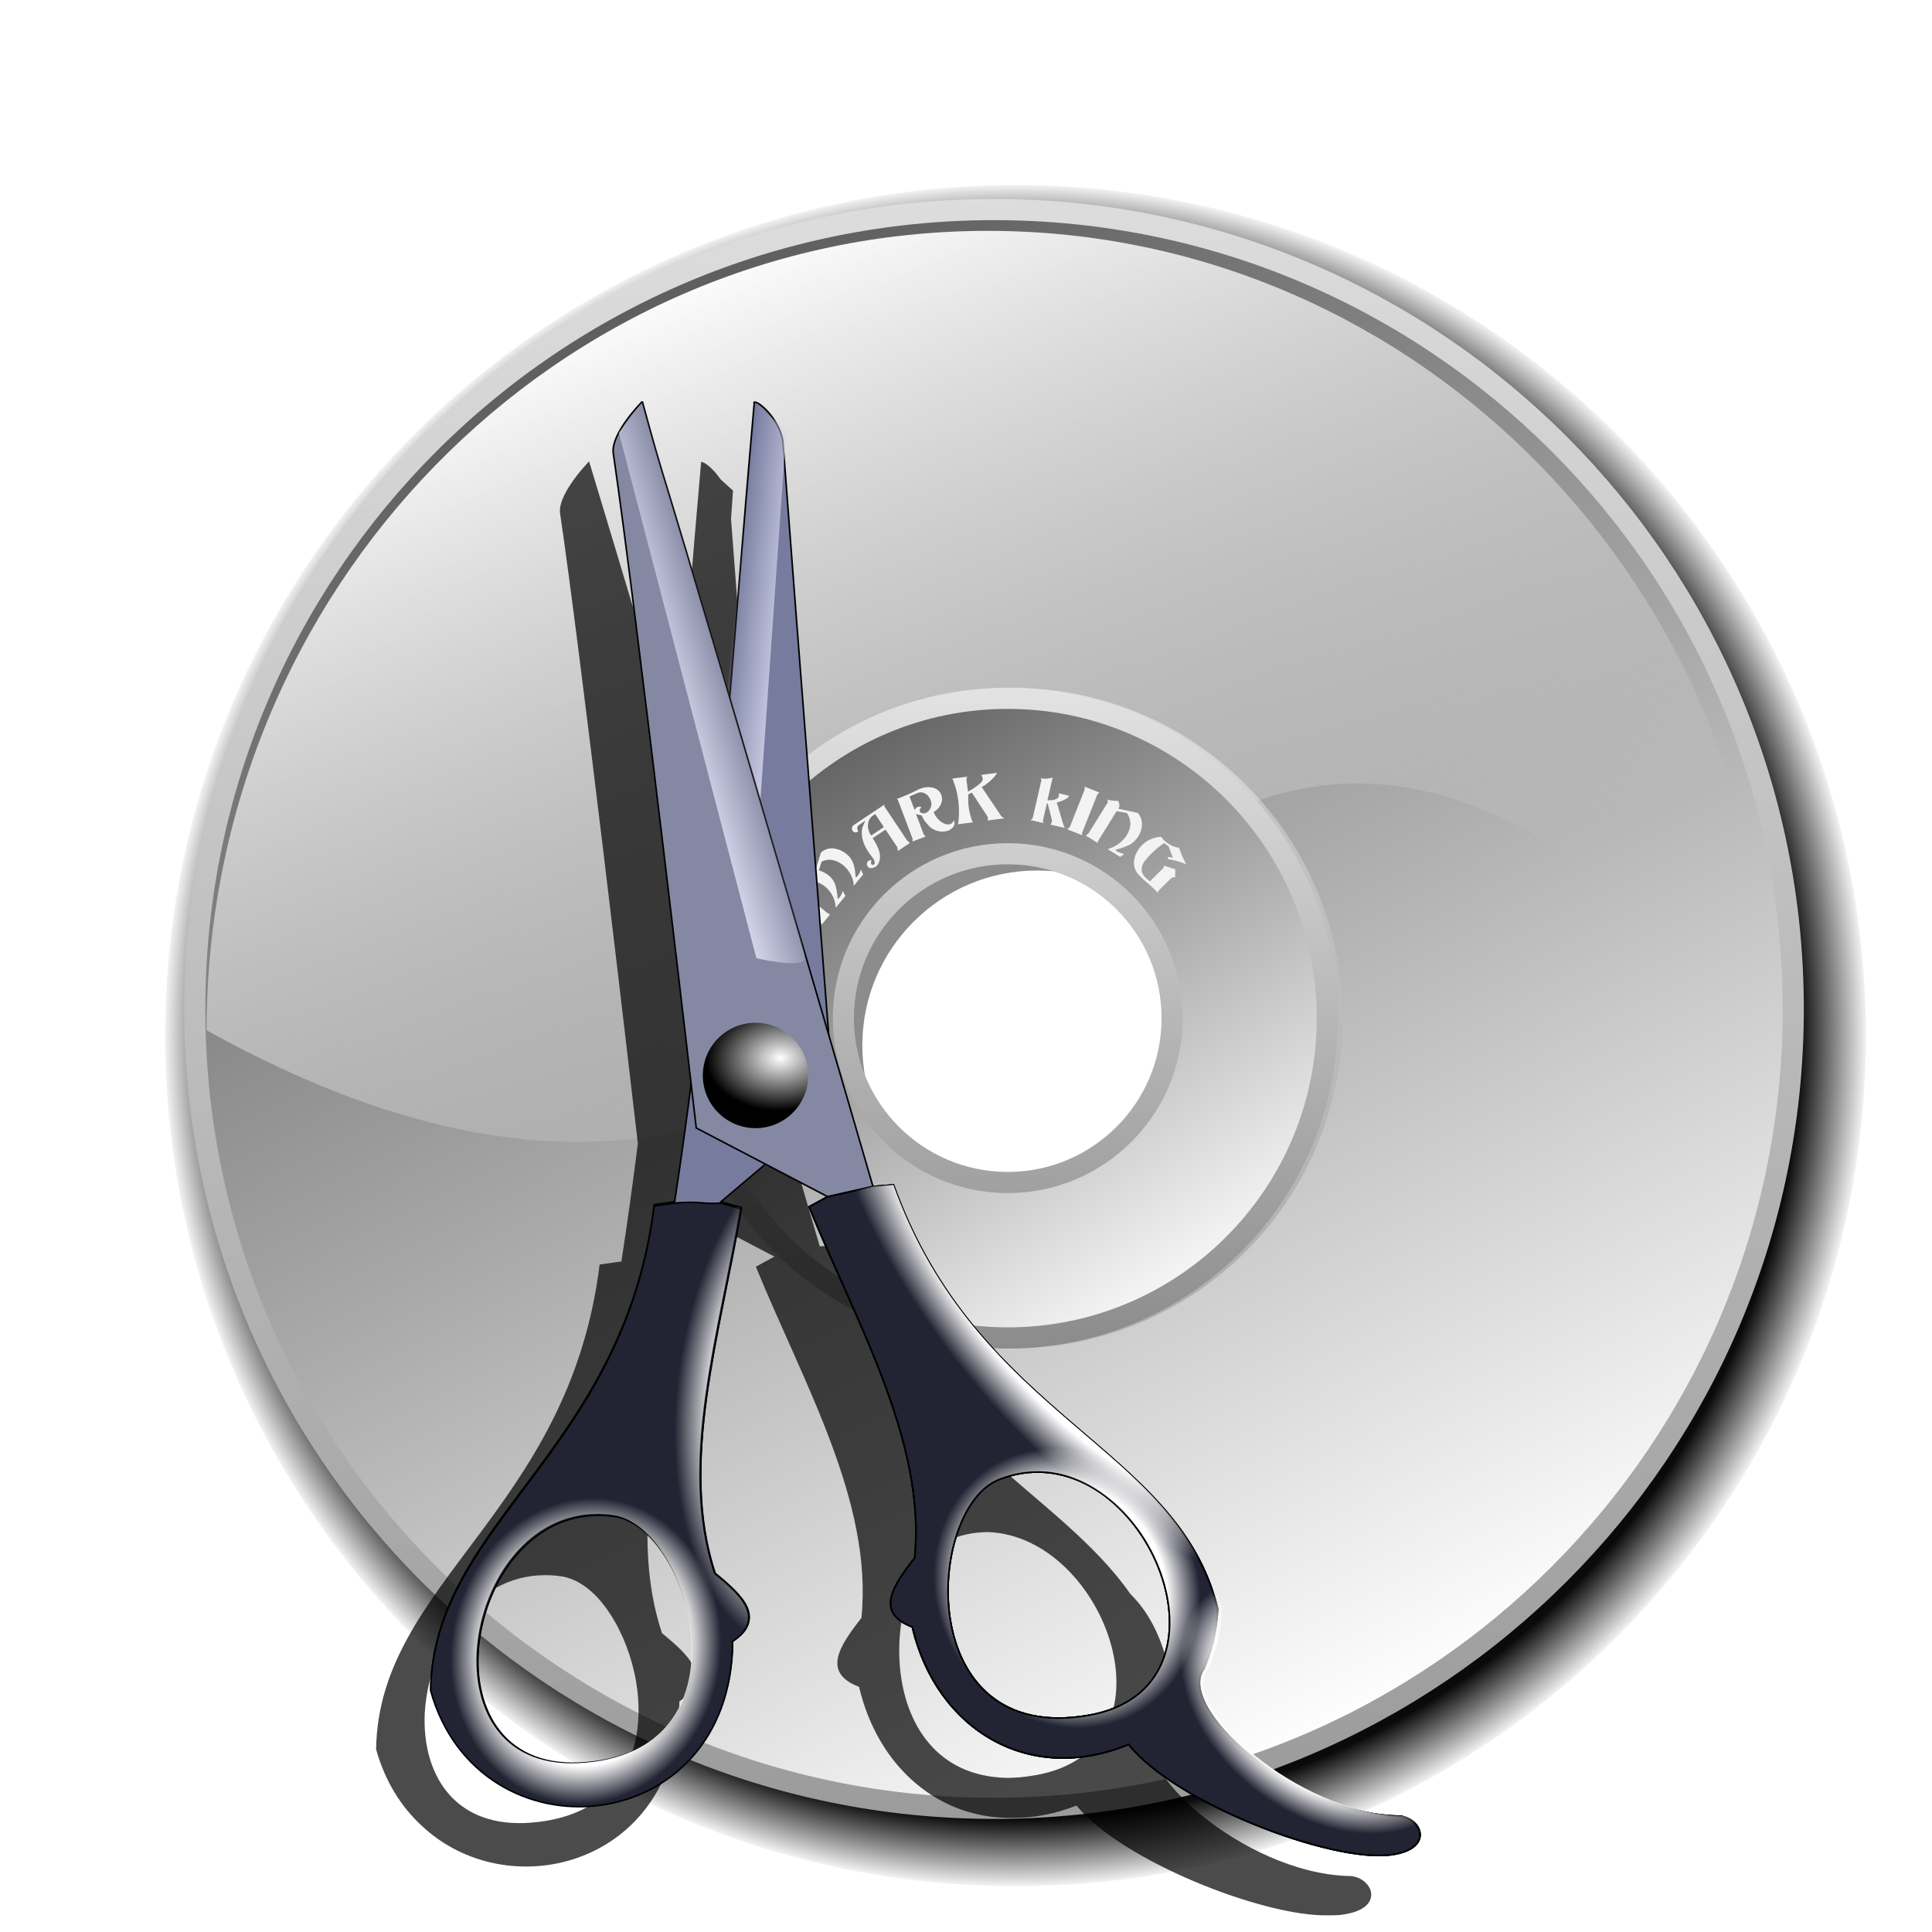 <?xml version="1.0" encoding="UTF-8" standalone="no"?>
<!-- Created with Inkscape (http://www.inkscape.org/) -->

<svg
   xmlns:dc="http://purl.org/dc/elements/1.1/"
   xmlns:cc="http://creativecommons.org/ns#"
   xmlns:rdf="http://www.w3.org/1999/02/22-rdf-syntax-ns#"
   xmlns:svg="http://www.w3.org/2000/svg"
   xmlns="http://www.w3.org/2000/svg"
   xmlns:xlink="http://www.w3.org/1999/xlink"
   xmlns:sodipodi="http://sodipodi.sourceforge.net/DTD/sodipodi-0.dtd"
   xmlns:inkscape="http://www.inkscape.org/namespaces/inkscape"
   id="svg2"
   sodipodi:version="0.32"
   inkscape:version="0.92.5 (2060ec1f9f, 2020-04-08)"
   width="256"
   height="256"
   version="1.0"
   sodipodi:docname="glabels.svg"
   inkscape:output_extension="org.inkscape.output.svg.inkscape">
  <defs
     id="defs5">
    <linearGradient
       inkscape:collect="always"
       id="linearGradient1110">
      <stop
         style="stop-color:#d7d8ee;stop-opacity:1;"
         offset="0"
         id="stop1106" />
      <stop
         style="stop-color:#d7d8ee;stop-opacity:0;"
         offset="1"
         id="stop1108" />
    </linearGradient>
    <linearGradient
       id="linearGradient1102">
      <stop
         id="stop1096"
         offset="0"
         style="stop-color:white;stop-opacity:1;" />
      <stop
         style="stop-color:white;stop-opacity:1;"
         offset="0.75"
         id="stop1098" />
      <stop
         style="stop-color:#fdfdfd;stop-opacity:0;"
         offset="1"
         id="stop1100" />
    </linearGradient>
    <linearGradient
       inkscape:collect="always"
       id="linearGradient955">
      <stop
         style="stop-color:#000000;stop-opacity:0"
         offset="0"
         id="stop951" />
      <stop
         id="stop961"
         offset="0.547"
         style="stop-color:#000000;stop-opacity:1" />
      <stop
         id="stop959"
         offset="0.922"
         style="stop-color:#000000;stop-opacity:0.959" />
      <stop
         style="stop-color:#000000;stop-opacity:0.053"
         offset="1"
         id="stop953" />
    </linearGradient>
    <inkscape:perspective
       sodipodi:type="inkscape:persp3d"
       inkscape:vp_x="0 : 128 : 1"
       inkscape:vp_y="0 : 1000 : 0"
       inkscape:vp_z="256 : 128 : 1"
       inkscape:persp3d-origin="128 : 85.333333 : 1"
       id="perspective37" />
    <linearGradient
       id="linearGradient2852">
      <stop
         style="stop-color:white;stop-opacity:1"
         offset="0"
         id="stop2854" />
      <stop
         style="stop-color:white;stop-opacity:0"
         offset="1"
         id="stop2858" />
    </linearGradient>
    <linearGradient
       id="linearGradient2844">
      <stop
         id="stop2846"
         offset="0"
         style="stop-color:white;stop-opacity:1" />
      <stop
         style="stop-color:#717fff;stop-opacity:1;"
         offset="0.5"
         id="stop2848" />
      <stop
         id="stop2850"
         offset="1"
         style="stop-color:white;stop-opacity:0" />
    </linearGradient>
    <linearGradient
       id="linearGradient2820">
      <stop
         style="stop-color:#878787;stop-opacity:1;"
         offset="0"
         id="stop2822" />
      <stop
         style="stop-color:#e6e6e6;stop-opacity:1;"
         offset="1"
         id="stop2824" />
    </linearGradient>
    <linearGradient
       id="linearGradient2770">
      <stop
         style="stop-color:#9a9a9a;stop-opacity:1;"
         offset="0"
         id="stop2772" />
      <stop
         style="stop-color:#dedede;stop-opacity:1;"
         offset="1"
         id="stop2774" />
    </linearGradient>
    <linearGradient
       id="linearGradient2760">
      <stop
         style="stop-color:#5a5a5a;stop-opacity:1;"
         offset="0"
         id="stop2762" />
      <stop
         id="stop2768"
         offset="0.5"
         style="stop-color:#a9a9a9;stop-opacity:1;" />
      <stop
         style="stop-color:white;stop-opacity:1;"
         offset="1"
         id="stop2764" />
    </linearGradient>
    <linearGradient
       inkscape:collect="always"
       xlink:href="#linearGradient2760"
       id="linearGradient2798"
       gradientUnits="userSpaceOnUse"
       x1="76.255"
       y1="36.312"
       x2="175.508"
       y2="229.371" />
    <linearGradient
       inkscape:collect="always"
       xlink:href="#linearGradient2770"
       id="linearGradient2800"
       gradientUnits="userSpaceOnUse"
       x1="136.17"
       y1="242.08"
       x2="124.066"
       y2="19.972" />
    <linearGradient
       inkscape:collect="always"
       xlink:href="#linearGradient2760"
       id="linearGradient2815"
       x1="104.51"
       y1="94.411"
       x2="155.726"
       y2="174.298"
       gradientUnits="userSpaceOnUse" />
    <linearGradient
       inkscape:collect="always"
       xlink:href="#linearGradient2760"
       id="linearGradient2410"
       gradientUnits="userSpaceOnUse"
       gradientTransform="translate(-1.21,0.605)"
       x1="104.51"
       y1="94.411"
       x2="155.726"
       y2="174.298" />
    <linearGradient
       inkscape:collect="always"
       xlink:href="#linearGradient2820"
       id="linearGradient2412"
       gradientUnits="userSpaceOnUse"
       gradientTransform="translate(-1.21,0.605)"
       x1="134.953"
       y1="180.354"
       x2="134.953"
       y2="84.732" />
    <linearGradient
       inkscape:collect="always"
       xlink:href="#linearGradient2852"
       id="linearGradient2416"
       gradientUnits="userSpaceOnUse"
       gradientTransform="matrix(0.977,0,0,1,2.193,2.822)"
       x1="76.255"
       y1="36.312"
       x2="121.978"
       y2="144.913" />
    <linearGradient
       inkscape:collect="always"
       xlink:href="#linearGradient2760"
       id="linearGradient2419"
       gradientUnits="userSpaceOnUse"
       x1="76.255"
       y1="36.312"
       x2="175.508"
       y2="229.371" />
    <linearGradient
       inkscape:collect="always"
       xlink:href="#linearGradient2770"
       id="linearGradient2422"
       gradientUnits="userSpaceOnUse"
       x1="136.17"
       y1="242.08"
       x2="124.066"
       y2="19.972" />
    <inkscape:perspective
       sodipodi:type="inkscape:persp3d"
       inkscape:vp_x="0 : 128 : 1"
       inkscape:vp_y="0 : 1000 : 0"
       inkscape:vp_z="256 : 128 : 1"
       inkscape:persp3d-origin="128 : 85.333333 : 1"
       id="perspective2503" />
    <linearGradient
       id="linearGradient3578">
      <stop
         id="stop3580"
         offset="0"
         style="stop-color:#000000;stop-opacity:1;" />
      <stop
         id="stop3582"
         offset="1"
         style="stop-color:#fffcfc;stop-opacity:1;" />
    </linearGradient>
    <radialGradient
       inkscape:collect="always"
       xlink:href="#linearGradient955"
       id="radialGradient957"
       cx="-120.829"
       cy="128.095"
       fx="-120.829"
       fy="128.095"
       r="105.906"
       gradientTransform="matrix(1,0,0,1,0,-0.019)"
       gradientUnits="userSpaceOnUse" />
    <linearGradient
       id="linearGradient2862">
      <stop
         id="stop2864"
         offset="0"
         style="stop-color:white;stop-opacity:1" />
      <stop
         style="stop-color:white;stop-opacity:1;"
         offset="0.5"
         id="stop2870" />
      <stop
         id="stop2872"
         offset="0.75"
         style="stop-color:white;stop-opacity:1;" />
      <stop
         id="stop2866"
         offset="1"
         style="stop-color:#fdfdfd;stop-opacity:0;" />
    </linearGradient>
    <linearGradient
       id="linearGradient2852-3"
       inkscape:collect="always">
      <stop
         id="stop2854-6"
         offset="0"
         style="stop-color:white;stop-opacity:1" />
      <stop
         id="stop2856"
         offset="1"
         style="stop-color:black;stop-opacity:1" />
    </linearGradient>
    <radialGradient
       r="50.455"
       fy="1106.551"
       fx="1848.72"
       cy="1106.551"
       cx="1848.72"
       gradientTransform="matrix(-0.195,0.007,-0.005,-0.138,248.118,264.368)"
       gradientUnits="userSpaceOnUse"
       id="radialGradient2936"
       xlink:href="#linearGradient2852-3"
       inkscape:collect="always" />
    <radialGradient
       r="193.02"
       fy="989.388"
       fx="2351.582"
       cy="989.388"
       cx="2351.582"
       gradientTransform="matrix(0.078,-0.043,0.048,0.086,-310.865,210.886)"
       gradientUnits="userSpaceOnUse"
       id="radialGradient2938"
       xlink:href="#linearGradient2862"
       inkscape:collect="always" />
    <radialGradient
       r="100.834"
       fy="994.174"
       fx="2060.148"
       cy="994.174"
       cx="2060.148"
       gradientTransform="matrix(0.173,0.036,-0.041,0.198,-459.333,-67.825)"
       gradientUnits="userSpaceOnUse"
       id="radialGradient2940"
       xlink:href="#linearGradient2862"
       inkscape:collect="always" />
    <radialGradient
       r="100.834"
       fy="768.441"
       fx="2144.958"
       cy="768.441"
       cx="2144.958"
       gradientTransform="matrix(-0.058,0.354,-0.199,-0.033,166.287,-566.34)"
       gradientUnits="userSpaceOnUse"
       id="radialGradient2942"
       xlink:href="#linearGradient2862"
       inkscape:collect="always" />
    <radialGradient
       r="193.02"
       fy="553.629"
       fx="2548.319"
       cy="553.629"
       cx="2548.319"
       gradientTransform="matrix(0.152,0.189,-0.077,0.062,-423.391,-361.778)"
       gradientUnits="userSpaceOnUse"
       id="radialGradient2944"
       xlink:href="#linearGradient1102"
       inkscape:collect="always" />
    <radialGradient
       r="193.02"
       fy="657.94"
       fx="2782.362"
       cy="657.94"
       cx="2782.362"
       gradientTransform="matrix(0.087,0.067,-0.047,0.061,-256.967,-16.611)"
       gradientUnits="userSpaceOnUse"
       id="radialGradient2946"
       xlink:href="#linearGradient2862"
       inkscape:collect="always" />
    <linearGradient
       inkscape:collect="always"
       xlink:href="#linearGradient2852-3"
       id="linearGradient2865"
       x1="142.97"
       y1="202.215"
       x2="150.117"
       y2="42.245"
       gradientUnits="userSpaceOnUse" />
    <linearGradient
       inkscape:collect="always"
       xlink:href="#linearGradient2852-3"
       id="linearGradient2857"
       x1="121.576"
       y1="41.947"
       x2="113.72"
       y2="204.896"
       gradientUnits="userSpaceOnUse" />
    <linearGradient
       inkscape:collect="always"
       xlink:href="#linearGradient2852-3"
       id="linearGradient2849"
       x1="144.808"
       y1="77.37"
       x2="145.413"
       y2="165.719"
       gradientUnits="userSpaceOnUse"
       spreadMethod="reflect" />
    <linearGradient
       inkscape:collect="always"
       xlink:href="#linearGradient2852-3"
       id="linearGradient2835"
       x1="123.62"
       y1="165.719"
       x2="122.81"
       y2="53.922"
       gradientUnits="userSpaceOnUse" />
    <linearGradient
       inkscape:collect="always"
       xlink:href="#linearGradient2852-3"
       id="linearGradient2827"
       x1="177.021"
       y1="172.182"
       x2="177.701"
       y2="190.767"
       gradientUnits="userSpaceOnUse" />
    <linearGradient
       inkscape:collect="always"
       xlink:href="#linearGradient2852-3"
       id="linearGradient2819"
       x1="165.021"
       y1="190.767"
       x2="165.021"
       y2="172.182"
       gradientUnits="userSpaceOnUse" />
    <linearGradient
       inkscape:collect="always"
       xlink:href="#linearGradient1110"
       id="linearGradient1112"
       x1="-130.792"
       y1="81.007"
       x2="-123.147"
       y2="78.656"
       gradientUnits="userSpaceOnUse" />
    <linearGradient
       inkscape:collect="always"
       xlink:href="#linearGradient1110"
       id="linearGradient1116"
       gradientUnits="userSpaceOnUse"
       x1="-130.792"
       y1="81.007"
       x2="-123.147"
       y2="78.656"
       gradientTransform="matrix(-0.983,0.185,0.185,0.983,-261.768,26.24)" />
    <filter
       inkscape:collect="always"
       style="color-interpolation-filters:sRGB"
       id="filter1191"
       x="-0.03"
       width="1.059"
       y="-0.02"
       height="1.04">
      <feGaussianBlur
         inkscape:collect="always"
         stdDeviation="1.623"
         id="feGaussianBlur1193" />
    </filter>
  </defs>
  <sodipodi:namedview
     inkscape:window-height="1025"
     inkscape:window-width="1680"
     inkscape:pageshadow="2"
     inkscape:pageopacity="0"
     guidetolerance="10.0"
     gridtolerance="10.0"
     objecttolerance="10.0"
     borderopacity="1.0"
     bordercolor="#666666"
     pagecolor="#ff0000"
     id="base"
     inkscape:zoom="3.4023438"
     inkscape:cx="128"
     inkscape:cy="115.88526"
     inkscape:window-x="-5"
     inkscape:window-y="0"
     inkscape:current-layer="svg2"
     showgrid="false"
     inkscape:snap-global="false" />
  <g
     id="g965"
     transform="matrix(1.064,0,0,1.064,263.125,0.934)">
    <path
       style="fill:url(#radialGradient957);fill-opacity:1;stroke:none;stroke-width:2.8;stroke-linecap:round;stroke-linejoin:round;stroke-miterlimit:4;stroke-dasharray:none;stroke-dashoffset:0;stroke-opacity:1"
       d="m -120.829,22.173 c -58.462,0 -105.906,47.475 -105.906,105.937 0,58.462 47.444,105.906 105.906,105.906 58.462,0 105.906,-47.444 105.906,-105.906 0,-58.462 -47.444,-105.937 -105.906,-105.937 z m 2.406,64.781 c 23.385,2e-6 42.375,18.959 42.375,42.344 -1e-5,23.385 -18.99,42.375 -42.375,42.375 -23.385,0 -42.344,-18.99 -42.344,-42.375 0,-23.385 18.959,-42.344 42.344,-42.344 z"
       id="path927"
       inkscape:connector-curvature="0" />
    <path
       style="fill:#000000;fill-opacity:0.453;stroke:none;stroke-width:2.8;stroke-linecap:round;stroke-linejoin:round;stroke-miterlimit:4;stroke-dasharray:none;stroke-dashoffset:0;stroke-opacity:1"
       d="m -118.127,86.935 c -23.385,0 -42.375,18.99 -42.375,42.375 0,23.385 18.99,42.375 42.375,42.375 23.385,0 42.344,-18.99 42.344,-42.375 0,-23.385 -18.959,-42.375 -42.344,-42.375 z m 0,20.594 c 12.027,0 21.781,9.755 21.781,21.781 -1e-5,12.027 -9.755,21.781 -21.781,21.781 -12.027,0 -21.781,-9.755 -21.781,-21.781 0,-12.027 9.755,-21.781 21.781,-21.781 z"
       id="path931"
       inkscape:connector-curvature="0" />
  </g>
  <g
     id="g3194"
     transform="translate(-0.226,2.363)">
    <path
       id="path1873"
       d="m 131.938,25.406 c -58.462,0 -105.906,47.475 -105.906,105.938 0,58.462 47.444,105.906 105.906,105.906 58.462,0 105.906,-47.444 105.906,-105.906 0,-58.462 -47.444,-105.938 -105.906,-105.938 z m 2.406,64.781 c 23.385,2e-6 42.375,18.959 42.375,42.344 -1e-5,23.385 -18.99,42.375 -42.375,42.375 C 110.959,174.906 92,155.916 92,132.531 92,109.146 110.959,90.188 134.344,90.188 Z"
       style="fill:url(#linearGradient2419);fill-opacity:1;stroke:url(#linearGradient2422);stroke-width:2.8;stroke-linecap:round;stroke-linejoin:round;stroke-miterlimit:4;stroke-dasharray:none;stroke-dashoffset:0;stroke-opacity:1"
       inkscape:connector-curvature="0" />
    <path
       id="path2796"
       d="m 131.107,28.227 c -57.119,0 -103.5,47.475 -103.5,105.938 27.027,14.959 47.741,17.024 64.875,12.938 -1.522,-4.366 -2.344,-9.055 -2.344,-13.938 4e-6,-23.385 18.99,-42.375 42.375,-42.375 12.494,0 23.713,5.418 31.469,14.031 18.477,-7.605 39.39,-4.202 70.594,29.344 0,-58.462 -46.349,-105.938 -103.469,-105.938 z"
       style="fill:url(#linearGradient2416);fill-opacity:1;stroke:none;stroke-width:2.8;stroke-linecap:round;stroke-linejoin:round;stroke-miterlimit:4;stroke-dashoffset:0;stroke-opacity:1"
       inkscape:connector-curvature="0" />
    <path
       id="path2807"
       d="m 133.758,90.168 c -23.385,0 -42.375,18.99 -42.375,42.375 0,23.385 18.99,42.375 42.375,42.375 23.385,0 42.344,-18.99 42.344,-42.375 0,-23.385 -18.959,-42.375 -42.344,-42.375 z m 0,20.594 c 12.027,0 21.781,9.755 21.781,21.781 -1e-5,12.027 -9.755,21.781 -21.781,21.781 -12.027,0 -21.781,-9.755 -21.781,-21.781 0,-12.027 9.755,-21.781 21.781,-21.781 z"
       style="fill:url(#linearGradient2410);fill-opacity:1;stroke:url(#linearGradient2412);stroke-width:2.8;stroke-linecap:round;stroke-linejoin:round;stroke-miterlimit:4;stroke-dasharray:none;stroke-dashoffset:0;stroke-opacity:1"
       inkscape:connector-curvature="0" />
    <path
       sodipodi:nodetypes="cscsscccccccccsscsccccccccccccccccccssssssccccsssssscsccscccccsccscccsccccsscscccccccccsccccsccccsssssssssssccccccccccccccccccsccccscccscccscccscccsccccsssssccccsccssscsssssccccccccccccsccccccccccccccccccccccssssssccccsssssscsccscccccscccssccccccccsccssccccccccccccccscccccccsccccccsccccccccscccccccccsscccccccsccsccscssccccccccssssccccccc"
       id="text2832"
       d="m 103.982,146.33 c 0.149,-0.085 0.337,-0.196 0.493,-0.265 0.346,-0.151 0.741,-0.216 1.115,-0.124 -0.048,-0.156 -0.091,-0.343 -0.16,-0.5 -0.029,-0.066 -0.078,-0.133 -0.107,-0.199 -0.387,-0.548 -1.034,-0.658 -1.603,-0.409 l -0.099,0.043 -0.202,-0.462 5.022,-2.195 c 0.129,0.003 0.285,0.023 0.425,0.05 l -0.832,-1.905 c -0.082,0.105 -0.17,0.241 -0.262,0.321 l -5.022,2.195 -0.173,-0.396 c 0.17,-0.084 0.338,-0.216 0.487,-0.37 0.445,-0.42 0.459,-0.996 0.239,-1.499 -0.047,-0.107 -0.141,-0.233 -0.204,-0.333 -0.277,0.288 -0.553,0.556 -0.874,0.696 -0.14,0.061 -0.344,0.111 -0.519,0.138 l 2.277,5.212 m -3.524,-10.566 c 0.263,0.989 0.464,1.988 0.611,2.994 l -0.011,0.174 0.175,-0.107 5.459,-0.798 0.358,0.084 -0.266,-1.817 -0.321,0.165 -2.867,0.419 0.329,-0.676 0.776,-0.232 0.861,-0.453 c 0.762,-0.512 1.225,-1.453 1.091,-2.37 -0.092,-0.505 -0.487,-1.093 -1.039,-1.012 l -0.071,0.01 -0.018,0.066 c 0.032,0.032 0.088,0.042 0.129,0.072 0.097,0.104 0.196,0.281 0.218,0.432 0.029,0.196 -0.035,0.442 -0.135,0.629 -0.382,0.62 -1.125,1.074 -1.847,1.18 -0.018,0.003 -0.056,-0.01 -0.065,-0.009 -0.256,-0.881 -1.078,-1.589 -1.996,-1.455 -0.089,0.013 -0.184,0.045 -0.265,0.057 -0.95,0.348 -1.274,1.487 -1.136,2.431 l 0.031,0.214 m 0.435,0.173 c -0.022,-0.588 0.408,-1.069 0.945,-1.248 0.131,-0.037 0.298,-0.08 0.431,-0.099 0.089,-0.013 0.19,-0.01 0.252,-0.019 0.54,0.021 1.136,0.489 1.214,1.023 0.022,0.151 -0.013,0.348 -0.098,0.515 -0.066,0.11 -0.172,0.189 -0.279,0.205 -0.16,0.023 -0.389,-0.107 -0.475,-0.322 -0.06,0.027 -0.103,0.106 -0.141,0.157 -0.02,0.112 -0.018,0.248 -0.004,0.346 l 0.025,0.169 c 0.062,0.054 0.12,0.137 0.198,0.171 0.003,0.018 0.049,0.084 0.051,0.102 l -0.017,0.011 -1.861,0.272 -0.242,-1.283 m -0.404,-8.392 c -0.065,0.736 -0.141,1.48 -0.243,2.22 -0.049,0.357 -0.122,0.755 -0.171,1.103 l 6.098,0.842 c -0.013,-0.429 -0.033,-0.877 0.027,-1.314 0.016,-0.116 0.057,-0.283 0.073,-0.399 0.156,-0.405 0.272,-0.853 0.33,-1.272 l 0.046,-0.33 c 0.038,-1.657 -1.389,-2.708 -2.904,-2.918 -0.214,-0.03 -0.484,-0.049 -0.71,-0.053 -1.192,0.081 -2.34,0.894 -2.546,2.12 m 0.111,1.632 0.103,-0.749 c 0.051,-0.238 0.152,-0.442 0.281,-0.652 0.514,-0.765 1.494,-0.884 2.394,-0.76 0.571,0.079 1.163,0.261 1.604,0.421 0.894,0.369 1.192,1.3 1.069,2.192 -0.014,0.098 -0.047,0.212 -0.059,0.292 l -0.1,0.132 -5.26,-0.726 c -0.013,-0.038 -0.021,-0.112 -0.034,-0.15 m 0.847,-5.94 0.334,-0.008 5.073,2.1 0.231,0.242 1.914,-4.624 c -0.251,-0.006 -0.531,-0.035 -0.756,-0.128 -0.308,-0.127 -0.596,-0.373 -0.776,-0.691 l -0.037,0.043 c -0.068,0.118 -0.157,0.286 -0.216,0.427 l -0.065,0.158 c -0.188,0.594 0.148,1.289 0.731,1.53 0.017,0.007 0.04,-0.003 0.049,5.7e-4 l -0.623,1.505 -2.786,-1.153 0.681,-1.647 c 0.238,0.06 0.479,0.091 0.726,0.057 0.233,-0.069 0.464,-0.227 0.543,-0.418 0.052,-0.125 0.039,-0.305 -0.026,-0.478 -0.054,-0.081 -0.155,-0.142 -0.239,-0.177 -0.166,-0.069 -0.389,-0.073 -0.565,-5e-5 0.017,0.007 0.043,0.037 0.06,0.044 0.051,0.041 0.097,0.118 0.118,0.185 0.002,0.089 0.014,0.201 -0.013,0.267 -0.017,0.042 -0.078,0.094 -0.115,0.137 -0.176,0.073 -0.352,0.049 -0.51,-0.016 -0.15,-0.062 -0.324,-0.183 -0.444,-0.291 -0.52,-0.508 -0.998,-1.095 -1.362,-1.723 l -1.927,4.657 m 1.102,-1.414 0.981,-2.37 c 0.361,0.539 0.814,0.999 1.337,1.381 l -0.688,1.663 -1.63,-0.675 m 4.347,-8.659 -0.801,2.421 c -0.308,-0.15 -0.711,-0.285 -1.045,-0.164 l -0.354,1.331 c 0.151,-0.027 0.293,-0.015 0.445,0.041 l 3.681,3.047 0.28,0.325 1.113,-1.345 -0.377,-0.207 -3.369,-2.789 0.404,-1.208 c 0.986,-0.387 1.967,-0.089 2.715,0.53 0.804,0.666 1.367,1.751 1.368,2.78 l 1.297,-1.567 -0.364,-0.675 -0.009,0.039 c -0.08,0.308 -0.212,0.595 -0.408,0.831 -0.046,0.056 -0.116,0.126 -0.168,0.188 l -0.095,-0.055 c -0.03,-0.656 -0.143,-1.31 -0.342,-1.93 -0.182,-0.443 -0.48,-0.818 -0.833,-1.11 -0.367,-0.304 -0.83,-0.535 -1.304,-0.683 l 0.36,-1.127 c 0.26,-0.159 0.628,-0.251 0.927,-0.273 0.709,-0.009 1.422,0.301 1.969,0.754 0.797,0.66 1.343,1.708 1.373,2.702 l 1.245,-1.504 -0.311,-0.655 c -0.068,0.294 -0.235,0.623 -0.43,0.859 -0.04,0.049 -0.111,0.106 -0.152,0.155 l -0.113,-0.047 c -0.064,-0.953 -0.192,-1.9 -0.813,-2.659 -0.112,-0.104 -0.246,-0.239 -0.371,-0.342 -0.957,-0.792 -2.395,-1.13 -3.402,-0.223 l -0.717,2.292 c -0.484,-0.05 -0.964,0.078 -1.4,0.266 m 6.38,-6.142 c -0.05,0.055 -0.067,0.11 -0.107,0.18 -0.097,0.162 -0.06,0.397 0.025,0.524 0.145,0.217 0.432,0.307 0.686,0.137 0.022,-0.015 0.057,-0.06 0.087,-0.08 -0.01,-0.015 -0.045,-0.035 -0.05,-0.042 -0.145,-0.217 -0.132,-0.507 0.032,-0.714 l 0.891,-0.594 0.04,0.028 c -0.165,0.272 -0.297,0.609 -0.397,0.914 -0.245,1.126 0.205,2.254 0.824,3.183 0.17,0.255 0.372,0.509 0.547,0.739 l 0.075,0.112 c 0.13,0.195 0.237,0.437 0.2,0.656 -0.04,0.07 -0.082,0.12 -0.142,0.16 -0.122,0.06 -0.235,0.037 -0.295,-0.052 -0.085,-0.127 -0.077,-0.392 0.047,-0.497 -0.127,-0.077 -0.295,-0.052 -0.407,0.022 -0.075,0.05 -0.152,0.145 -0.2,0.22 -0.03,0.085 -0.062,0.182 -0.042,0.277 0.015,0.087 0.067,0.215 0.107,0.275 0.215,0.322 0.719,0.235 1.063,0.005 0.082,-0.055 0.17,-0.135 0.227,-0.195 0.799,-1.106 0.045,-2.561 -0.614,-3.55 l 0.015,-0.042 1.677,-1.118 1.533,2.299 0.115,0.529 1.58,-1.053 -0.384,-0.349 -2.966,-4.448 -0.05,-0.27 -4.119,2.746 m 2.479,-1.198 c 0.057,-0.06 0.132,-0.11 0.2,-0.155 0.075,-0.05 0.172,-0.115 0.25,-0.145 l 1.118,1.677 -0.042,0.082 -1.565,1.043 -0.105,-0.028 c -0.499,-0.749 -0.567,-1.84 0.145,-2.476 m 6.265,-3.615 c -0.91,0.47 -1.842,0.88 -2.793,1.24 l -0.173,0.027 0.143,0.148 1.953,5.16 -0.005,0.368 1.717,-0.65 -0.231,-0.278 -1.026,-2.71 0.731,0.176 0.393,0.708 0.628,0.744 c 0.664,0.634 1.682,0.884 2.549,0.556 0.473,-0.198 0.963,-0.711 0.765,-1.233 l -0.025,-0.067 -0.069,-0.003 c -0.024,0.038 -0.022,0.095 -0.043,0.141 -0.081,0.117 -0.232,0.251 -0.375,0.306 -0.185,0.07 -0.439,0.06 -0.644,0.003 -0.688,-0.24 -1.291,-0.868 -1.549,-1.55 -0.006,-0.017 -0.002,-0.057 -0.005,-0.065 0.805,-0.44 1.32,-1.395 0.991,-2.262 -0.032,-0.084 -0.084,-0.17 -0.112,-0.246 -0.544,-0.853 -1.726,-0.925 -2.618,-0.587 l -0.202,0.076 m -0.075,0.462 c 0.569,-0.148 1.132,0.168 1.422,0.655 0.065,0.12 0.142,0.273 0.19,0.4 0.032,0.084 0.05,0.183 0.072,0.242 0.095,0.532 -0.233,1.214 -0.738,1.405 -0.143,0.054 -0.342,0.062 -0.523,0.015 -0.121,-0.041 -0.222,-0.128 -0.26,-0.229 -0.057,-0.152 0.021,-0.402 0.212,-0.533 -0.039,-0.052 -0.126,-0.078 -0.184,-0.104 -0.114,0.005 -0.246,0.035 -0.339,0.071 l -0.16,0.06 c -0.04,0.073 -0.108,0.147 -0.125,0.23 -0.017,0.006 -0.071,0.066 -0.088,0.072 l -0.015,-0.014 -0.666,-1.759 1.201,-0.513 m 4.477,-1.86 c 0.399,0.92 0.662,1.912 0.789,2.911 0.112,0.875 0.118,1.772 0.031,2.655 0.004,0.172 -0.03,0.331 -0.091,0.493 l 2,-0.255 c -0.088,-0.125 -0.153,-0.271 -0.19,-0.42 -0.169,-0.541 -0.311,-1.085 -0.382,-1.639 -0.067,-0.527 -0.069,-1.107 -0.055,-1.635 l 0.476,-0.251 2.107,3.215 0.017,0.134 c 0.016,0.125 -0.005,0.246 -0.046,0.351 l 2.205,-0.282 c -0.129,-0.083 -0.259,-0.185 -0.383,-0.296 l -2.588,-3.852 c 0.702,-0.398 1.3,-0.901 1.819,-1.53 0.07,-0.091 0.161,-0.229 0.191,-0.351 l -2.062,0.263 c 0.082,0.144 0.162,0.342 0.179,0.476 0.025,0.196 -0.049,0.396 -0.253,0.577 -0.522,0.457 -1.088,0.856 -1.693,1.169 l -0.202,-1.58 c 7.5e-4,-0.136 0.046,-0.278 0.103,-0.403 l -1.973,0.252 m 13.29,-0.135 c -0.508,0.161 -1.042,0.195 -1.574,0.101 0.037,0.082 0.066,0.154 0.085,0.232 l -1.147,5.009 c -0.065,0.124 -0.17,0.22 -0.289,0.294 l 1.702,0.39 c -0.048,-0.113 -0.062,-0.254 -0.053,-0.372 l 0.508,-2.22 0.118,0.009 0.548,2.166 c 0.017,0.087 0.013,0.188 -0.008,0.275 -0.026,0.114 -0.095,0.255 -0.192,0.353 l 1.921,0.44 -0.173,-0.335 -0.901,-3.041 c 0.513,-0.104 1.015,-0.322 1.461,-0.616 0.077,-0.093 0.143,-0.18 0.165,-0.276 l -1.386,-0.317 c 0.048,0.113 0.062,0.254 0.036,0.368 -0.012,0.053 -0.033,0.103 -0.043,0.147 -0.322,0.397 -0.987,0.439 -1.466,0.394 l 0.687,-3 m 4.225,1.2 c 0.022,0.115 0.036,0.276 0.011,0.411 l -1.945,4.893 c -0.007,0.017 -0.037,0.043 -0.043,0.06 -0.075,0.115 -0.192,0.214 -0.327,0.286 l 1.982,0.788 -0.016,-0.277 2.021,-5.085 c 0.08,-0.104 0.172,-0.213 0.282,-0.295 l -1.965,-0.781 m 7.071,3.492 -2.615,-0.565 c 0.019,-0.031 0.072,-0.082 0.091,-0.113 0.157,-0.252 0.037,-0.708 -0.1,-0.931 -0.494,0.011 -0.967,-0.029 -1.429,-0.156 0.038,0.109 0.065,0.22 0.078,0.335 l -2.565,4.128 c -0.111,0.111 -0.238,0.212 -0.363,0.294 l 1.552,0.964 c 0.028,-0.078 0.061,-0.184 0.089,-0.263 l 2.441,-3.929 1.364,0.243 c 0.296,0.428 0.459,0.932 0.456,1.449 -0.018,0.54 -0.213,1.076 -0.483,1.511 -0.546,0.879 -1.52,1.525 -2.514,1.829 l 1.659,1.031 0.512,-0.381 -0.843,-0.28 -0.289,-0.201 0.037,-0.094 c 0.743,-0.206 1.482,-0.425 2.14,-0.853 0.319,-0.257 0.619,-0.569 0.842,-0.929 0.584,-0.94 0.713,-2.153 -0.062,-3.09 m 5.455,4.619 c -0.738,-0.092 -1.506,-0.51 -2.044,-1.053 -0.114,-0.115 -0.221,-0.275 -0.329,-0.409 -0.732,0.054 -1.414,0.261 -2.027,0.678 -0.147,0.12 -0.339,0.259 -0.486,0.405 -0.972,0.963 -1.52,2.507 -0.666,3.713 0.158,0.173 0.317,0.358 0.481,0.524 0.583,0.588 1.287,1.107 1.863,1.689 0.12,0.121 0.247,0.275 0.367,0.396 0.058,-0.108 0.109,-0.222 0.173,-0.311 l 1.681,-1.666 c 0.153,-0.063 0.3,-0.107 0.471,-0.036 l 0.011,-1.088 -1.512,-0.478 c -0.007,0.121 -0.001,0.242 -0.078,0.331 l -1.758,1.742 c -0.19,-0.141 -0.406,-0.307 -0.571,-0.474 -0.12,-0.121 -0.253,-0.281 -0.348,-0.428 -0.442,-0.778 -0.05,-1.521 0.525,-2.142 0.205,-0.228 0.409,-0.469 0.627,-0.684 0.486,-0.481 1.061,-0.937 1.635,-1.342 l 0.596,0.436 0.572,1.511 -0.649,-0.118 -0.014,0.293 c 0.827,0.144 1.666,0.364 2.441,0.686 -0.391,-0.689 -0.706,-1.416 -0.964,-2.175"
       style="font-style:normal;font-variant:normal;font-weight:bold;font-stretch:normal;font-size:9px;line-height:100%;font-family:Becker;text-align:start;writing-mode:lr-tb;text-anchor:start;fill:#f3f3f3;fill-opacity:1;stroke:none;stroke-width:1px;stroke-linecap:butt;stroke-linejoin:miter;stroke-opacity:1"
       inkscape:connector-curvature="0" />
  </g>
  <path
     style="fill:#000000;fill-opacity:0.704;fill-rule:evenodd;stroke:none;stroke-width:0.21px;stroke-linecap:butt;stroke-linejoin:miter;stroke-opacity:1;filter:url(#filter1191)"
     d="m 78.058,61.136 c 0,0 -1.947,1.978 -3.076,4.068 l -0.033,0.045 0.004,0.012 c -0.51,0.958 -0.861,1.935 -0.74,2.756 2.752,18.712 8.684,69.528 10.307,83.512 -0.668,5.252 -1.386,10.471 -2.182,15.633 -0.077,0.006 -0.111,0.003 -0.191,0.01 l -2.693,0.389 c -4.056,32.719 -29.304,42.089 -29.619,64.236 1.199,4.284 3.354,7.657 6.062,10.139 11.256,10.582 32.425,5.449 34.021,-14.236 0.064,-0.733 0.097,-1.49 0.105,-2.264 1.467,-0.971 2.094,-1.943 2.162,-2.914 0.297,-2.039 -1.987,-4.081 -4.467,-6.119 -1.814,-5.463 -2.18,-11.286 -1.783,-17.301 0.689,-10.061 3.493,-20.649 5.234,-30.975 l -0.023,-0.006 c 0.01,-0.059 0.023,-0.119 0.033,-0.178 l -2.693,-0.775 5.883,-4.975 8.248,4.311 -2.461,1.34 c 6.352,15.552 15.528,31.173 13.988,46.533 -2.855,3.663 -5.31,7.239 -0.312,9.141 2.507,10.682 10.629,17.556 20.395,17.359 0.005,-1.1e-4 0.012,1.1e-4 0.018,0 2.695,0.022 5.522,-0.498 8.398,-1.629 5.939,7.286 24.734,14.751 33.381,14.543 0.66,0.009 1.279,-0.013 1.828,-0.086 6.034,-0.802 3.93,-5.234 0.717,-5.129 -13.654,-0.447 -29.293,-14.37 -25.539,-19.48 1.042,-2.336 1.701,-4.998 1.855,-7.957 -1.136,-4.745 -2.917,-7.777 -5.123,-9.955 -9.55,-13.703 -29.271,-20.667 -38.432,-46.238 l -2.707,0.211 c 1e-5,-10e-6 -3.65,-12.484 -5.861,-20.062 -1.022,-13.092 -4.394,-56.343 -5.896,-76.332 l 0.262,-3.754 -1.656,-1.504 c -0.911,-1.336 -2.069,-2.31 -2.568,-2.299 -0.593,6.683 -1.149,13.41 -1.699,20.148 -0.592,5.594 -1.179,11.105 -1.84,17.482 -5.564,-18.72 -11.305,-37.699 -11.305,-37.699 z M 130.929,203.007 c 15.695,0.573 25.718,28.758 6.332,32.207 -0.732,0.13 -1.438,0.225 -2.121,0.287 -0.578,0.053 -1.13,0.07 -1.674,0.076 -18.759,-0.341 -16.636,-28.092 -7.527,-31.607 0.726,-0.28 1.447,-0.503 2.16,-0.66 0.959,-0.211 1.903,-0.296 2.83,-0.303 z m -58.742,5.709 c 0.725,-0.003 1.47,0.05 2.234,0.164 1.569,0.233 3.096,1.143 4.477,2.51 7.532,7.743 10.434,29.261 -9.365,30.172 -9.665,0.352 -13.604,-6.788 -13.252,-14.521 0.478,-8.8 6.478,-18.289 15.906,-18.324 z"
     id="path1132"
     inkscape:connector-curvature="0" />
  <g
     id="g1130"
     transform="translate(221.318,15.577)">
    <path
       sodipodi:nodetypes="ccccccccccccccc"
       id="path2836"
       d="m -121.363,37.691 c -3.134,35.344 -5.292,71.777 -10.565,105.962 l -2.694,0.388 c -4.056,32.719 -29.303,42.088 -29.618,64.236 6.39,22.826 39.885,19.844 40.005,-6.537 4.46,-2.949 1.275,-5.901 -2.313,-8.85 -4.865,-14.651 0.669,-31.895 3.462,-48.461 l -2.694,-0.775 15.006,-12.693 c 0,0 -5.163,-66.071 -6.792,-87.859 -0.198,-2.652 -2.952,-5.428 -3.798,-5.41 z M -142.065,185.018 c 0.725,-0.003 1.469,0.051 2.234,0.164 10.28,1.529 18.854,31.809 -4.744,32.863 -20.915,0.934 -15.326,-32.961 2.51,-33.028 z"
       style="fill:#777c9f;fill-opacity:1;fill-rule:evenodd;stroke:#000000;stroke-width:0.21px;stroke-linecap:butt;stroke-linejoin:miter;stroke-opacity:1"
       inkscape:connector-curvature="0" />
    <path
       style="fill:url(#linearGradient1116);fill-opacity:1;stroke:none;stroke-width:1px;stroke-linecap:butt;stroke-linejoin:miter;stroke-opacity:1"
       d="m -120.953,38.027 3.816,3.467 -5.027,71.826 c 0,0 -5.794,2.586 -6.355,1.196 -0.561,-1.39 7.565,-76.489 7.565,-76.489 z"
       id="path1114"
       inkscape:connector-curvature="0" />
    <path
       sodipodi:nodetypes="csccccccsccccccccssc"
       id="path2838"
       d="m -136.206,37.623 c 0,0 -4.233,4.249 -3.846,6.88 3.179,21.616 10.99,89.384 10.99,89.384 l 17.414,9.102 -2.46,1.34 c 6.352,15.552 15.528,31.173 13.988,46.534 -2.855,3.663 -5.31,7.239 -0.313,9.14 3.191,13.594 15.474,21.028 28.667,15.56 6.071,7.708 26.763,15.692 34.764,14.628 6.034,-0.802 3.931,-5.234 0.718,-5.129 -13.654,-0.447 -29.294,-14.37 -25.54,-19.48 1.042,-2.336 1.703,-4.999 1.857,-7.958 -5.156,-21.542 -31.848,-25.155 -42.968,-56.192 l -2.707,0.21 c 2e-5,-10e-6 -20.475,-70.39 -28.025,-95.023 -0.965,-3.15 -2.54,-8.995 -2.54,-8.995 z m 49.454,142.174 c 17.543,-3.867 30.511,28.21 9.75,31.904 -23.424,4.167 -21.677,-27.474 -11.911,-31.244 0.726,-0.28 1.448,-0.503 2.161,-0.66 z"
       style="fill:#8588a2;fill-opacity:1;fill-rule:evenodd;stroke:#000000;stroke-width:0.21px;stroke-linecap:butt;stroke-linejoin:miter;stroke-opacity:1"
       inkscape:connector-curvature="0" />
    <path
       style="fill:#222433;fill-opacity:1;fill-rule:evenodd;stroke:#000000;stroke-width:0.21px;stroke-linecap:butt;stroke-linejoin:miter;stroke-opacity:1"
       d="m -111.648,142.989 -2.46,1.34 c 6.352,15.552 15.528,31.173 13.988,46.534 -2.855,3.663 -5.31,7.239 -0.313,9.14 3.191,13.594 15.474,21.028 28.667,15.56 6.071,7.708 26.763,15.692 34.764,14.628 6.034,-0.802 3.931,-5.234 0.718,-5.129 -13.654,-0.447 -29.294,-14.37 -25.54,-19.48 1.042,-2.336 1.703,-4.999 1.857,-7.958 -5.156,-21.542 -31.848,-25.155 -42.968,-56.192 l -2.707,0.21 z m 24.896,36.808 c 17.543,-3.867 30.511,28.21 9.75,31.904 -23.424,4.167 -21.677,-27.474 -11.911,-31.244 0.726,-0.28 1.448,-0.503 2.161,-0.66 z"
       id="path2846"
       sodipodi:nodetypes="cccccscccccccssc"
       inkscape:connector-curvature="0" />
    <path
       sodipodi:nodetypes="cccccccccscc"
       style="fill:#222433;fill-opacity:1;fill-rule:evenodd;stroke:#000000;stroke-width:0.21px;stroke-linecap:butt;stroke-linejoin:miter;stroke-opacity:1"
       d="m -131.939,143.838 -2.694,0.388 c -4.056,32.719 -29.303,42.088 -29.618,64.235 6.39,22.826 39.885,19.844 40.005,-6.537 4.46,-2.949 1.275,-5.901 -2.313,-8.85 -4.865,-14.651 0.669,-31.895 3.462,-48.461 l -2.694,-0.775 c -2.403,0.184 -2.582,-0.294 -6.15,0 z m -10.138,41.365 c 0.725,-0.003 1.469,0.051 2.234,0.164 10.28,1.529 18.854,31.809 -4.744,32.863 -20.915,0.934 -15.326,-32.961 2.51,-33.028 z"
       id="path2848"
       inkscape:connector-curvature="0" />
    <circle
       id="path2850"
       style="opacity:1;fill:url(#radialGradient2936);fill-opacity:1;stroke:#9e7c24;stroke-width:0;stroke-linecap:round;stroke-linejoin:round;stroke-miterlimit:4;stroke-dasharray:none;stroke-opacity:1"
       cx="-121.207"
       cy="126.927"
       r="6.984" />
    <path
       sodipodi:nodetypes="cccccscccccccssc"
       id="path2860"
       d="m -111.648,142.989 -2.46,1.34 c 6.352,15.552 15.528,31.173 13.988,46.534 -2.855,3.663 -5.31,7.239 -0.313,9.14 3.191,13.594 15.474,21.028 28.667,15.56 6.071,7.708 26.763,15.692 34.764,14.628 6.034,-0.802 3.931,-5.234 0.718,-5.129 -13.654,-0.447 -29.294,-14.37 -25.54,-19.48 1.042,-2.336 1.703,-4.999 1.857,-7.958 -5.156,-21.542 -31.848,-25.155 -42.968,-56.192 l -2.707,0.21 z m 24.896,36.808 c 17.543,-3.867 30.511,28.21 9.75,31.904 -23.424,4.167 -21.677,-27.474 -11.911,-31.244 0.726,-0.28 1.448,-0.503 2.161,-0.66 z"
       style="fill:url(#radialGradient2938);fill-opacity:1;fill-rule:evenodd;stroke:#000000;stroke-width:0.21px;stroke-linecap:butt;stroke-linejoin:miter;stroke-opacity:1"
       inkscape:connector-curvature="0" />
    <path
       id="path2874"
       d="m -132.118,143.659 -2.694,0.388 c -4.056,32.719 -29.303,42.088 -29.618,64.235 6.39,22.826 39.885,19.844 40.005,-6.537 4.46,-2.949 1.275,-5.901 -2.313,-8.85 -4.865,-14.651 0.669,-31.895 3.462,-48.461 l -2.694,-0.775 c -2.403,0.184 -2.582,-0.294 -6.15,0 z m -10.138,41.365 c 0.725,-0.003 1.469,0.051 2.234,0.164 10.28,1.529 18.854,31.809 -4.744,32.863 -20.915,0.934 -15.326,-32.961 2.51,-33.028 z"
       style="fill:url(#radialGradient2940);fill-opacity:1;fill-rule:evenodd;stroke:none;stroke-width:0.21px;stroke-linecap:butt;stroke-linejoin:miter;stroke-opacity:1"
       sodipodi:nodetypes="cccccccccscc"
       inkscape:connector-curvature="0" />
    <path
       sodipodi:nodetypes="cccccccccscc"
       style="fill:url(#radialGradient2942);fill-opacity:1;fill-rule:evenodd;stroke:none;stroke-width:0.21px;stroke-linecap:butt;stroke-linejoin:miter;stroke-opacity:1"
       d="m -132.118,143.659 -2.694,0.388 c -4.056,32.719 -29.303,42.088 -29.618,64.235 6.39,22.826 39.885,19.844 40.005,-6.537 4.46,-2.949 1.275,-5.901 -2.313,-8.85 -4.865,-14.651 0.669,-31.895 3.462,-48.461 l -2.694,-0.775 c -2.403,0.184 -2.582,-0.294 -6.15,0 z m -10.138,41.365 c 0.725,-0.003 1.469,0.051 2.234,0.164 10.28,1.529 18.854,31.809 -4.744,32.863 -20.915,0.934 -15.326,-32.961 2.51,-33.028 z"
       id="path2884"
       inkscape:connector-curvature="0" />
    <path
       style="fill:url(#radialGradient2944);fill-opacity:1;fill-rule:evenodd;stroke:none;stroke-width:0.21px;stroke-linecap:butt;stroke-linejoin:miter;stroke-opacity:1"
       d="m -111.648,142.989 -2.46,1.34 c 6.352,15.552 15.528,31.173 13.988,46.534 -2.855,3.663 -5.31,7.239 -0.313,9.14 3.191,13.594 15.474,21.028 28.667,15.56 3.49,-2.966 7.7,-5.987 9.942,-9.981 1.042,-2.336 1.703,-4.999 1.857,-7.958 -5.156,-21.542 -31.848,-25.155 -42.968,-56.192 l -2.707,0.21 z m 24.896,36.808 c 17.543,-3.867 30.511,28.21 9.75,31.904 -23.424,4.167 -21.677,-27.474 -11.911,-31.244 0.726,-0.28 1.448,-0.503 2.161,-0.66 z"
       id="path2888"
       sodipodi:nodetypes="cccccccccccssc"
       inkscape:connector-curvature="0" />
    <path
       sodipodi:nodetypes="cccccscccccccssc"
       id="path2892"
       d="m -102.83,160.33 -2.46,1.34 c 6.352,15.552 7.299,13.832 5.759,29.193 -2.855,3.663 -5.31,7.239 -0.313,9.14 3.191,13.594 15.474,21.028 28.667,15.56 6.071,7.708 26.763,15.692 34.764,14.628 6.034,-0.802 3.931,-5.234 0.718,-5.129 -13.654,-0.447 -29.294,-14.37 -25.54,-19.48 1.042,-2.336 1.703,-4.999 1.857,-7.958 -5.156,-21.542 -23.618,-7.814 -34.738,-38.851 l -2.707,0.21 z m 16.666,19.467 c 17.543,-3.867 30.511,28.21 9.75,31.904 -23.424,4.167 -21.677,-27.474 -11.911,-31.244 0.726,-0.28 1.448,-0.503 2.161,-0.66 z"
       style="fill:url(#radialGradient2946);fill-opacity:1;fill-rule:evenodd;stroke:none;stroke-width:0.21px;stroke-linecap:butt;stroke-linejoin:miter;stroke-opacity:1"
       inkscape:connector-curvature="0" />
    <path
       inkscape:connector-curvature="0"
       id="path1104"
       d="m -136.206,37.623 -3.109,4.113 18.223,69.658 c 0,0 6.172,1.47 6.466,0 0.294,-1.47 -21.579,-73.77 -21.579,-73.77 z"
       style="fill:url(#linearGradient1112);fill-opacity:1;stroke:none;stroke-width:1px;stroke-linecap:butt;stroke-linejoin:miter;stroke-opacity:1" />
  </g>
</svg>
